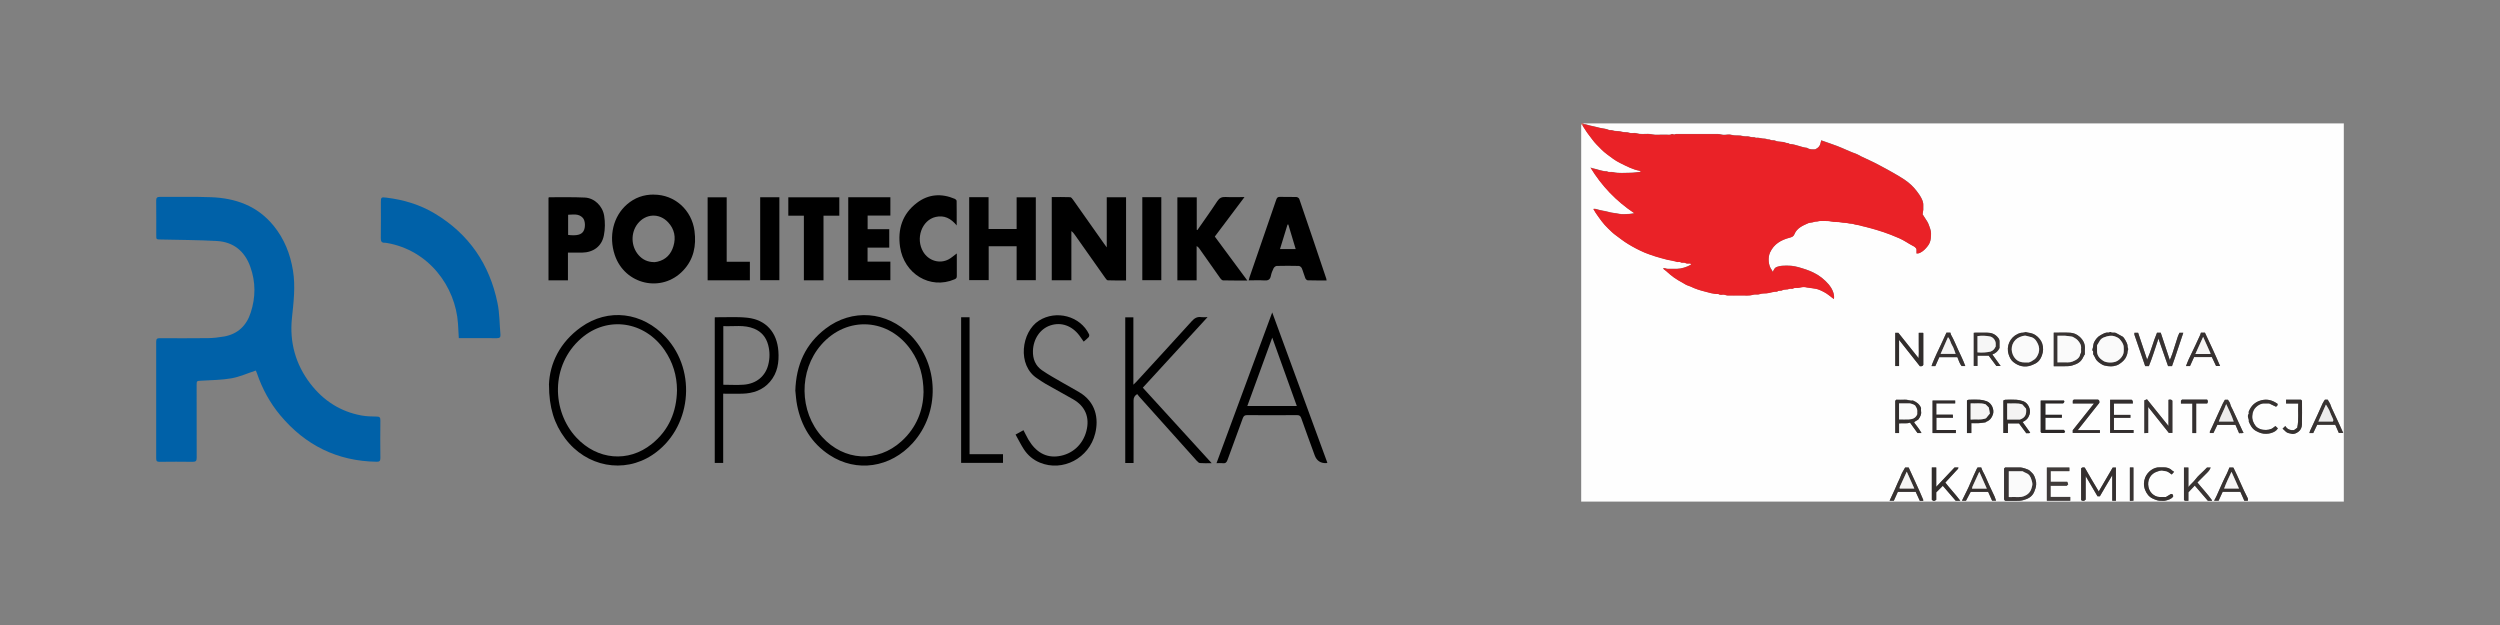 <?xml version="1.0" encoding="UTF-8"?>
<svg id="Layer_1" data-name="Layer 1" xmlns="http://www.w3.org/2000/svg" viewBox="0 0 400 100">
  <rect x="0" y="0" width="400" height="100" fill="#808080" stroke="none"/>
  <defs>
    <style>
      .cls-1 {
        fill: #2b2727;
      }

      .cls-1, .cls-2, .cls-3, .cls-4, .cls-5, .cls-6, .cls-7, .cls-8, .cls-9, .cls-10, .cls-11, .cls-12, .cls-13, .cls-14, .cls-15, .cls-16, .cls-17, .cls-18, .cls-19, .cls-20, .cls-21, .cls-22, .cls-23, .cls-24, .cls-25, .cls-26, .cls-27, .cls-28, .cls-29 {
        stroke-width: 0px;
      }

      .cls-2 {
        fill: #fefefe;
      }

      .cls-3 {
        fill: #f16254;
      }

      .cls-4 {
        fill: #f7f6f6;
      }

      .cls-5 {
        fill: #363131;
      }

      .cls-6 {
        fill: #ea2227;
      }

      .cls-7 {
        fill: #353030;
      }

      .cls-8 {
        fill: #3a3535;
      }

      .cls-9 {
        fill: #342f2f;
      }

      .cls-11 {
        fill: #312d2c;
      }

      .cls-12 {
        fill: #393433;
      }

      .cls-13 {
        fill: #312c2c;
      }

      .cls-14 {
        fill: #373232;
      }

      .cls-15 {
        fill: #302c2b;
      }

      .cls-16 {
        fill: #363130;
      }

      .cls-17 {
        fill: #edecec;
      }

      .cls-18 {
        fill: #f6f6f6;
      }

      .cls-19 {
        fill: #f5f4f4;
      }

      .cls-20 {
        fill: #332e2e;
      }

      .cls-21 {
        fill: #fafafa;
      }

      .cls-22 {
        fill: #332f2e;
      }

      .cls-23 {
        fill: #2f2b2a;
      }

      .cls-24 {
        fill: #383332;
      }

      .cls-25 {
        fill: #fbfbfb;
      }

      .cls-26 {
        fill: #f4f3f3;
      }

      .cls-27 {
        fill: #403b3a;
      }

      .cls-28 {
        fill: #373231;
      }

      .cls-29 {
        fill: #0061a8;
      }
    </style>
  </defs>
  <path class="cls-3" d="M253.36,19.74v.12c-.18.01-.1.15-.12.24-.04-.03-.09-.06-.12-.09-.05-.05-.08-.1-.12-.15.02-.04.04-.11.06-.12.1-.01.2,0,.3,0Z"/>
  <g>
    <path class="cls-2" d="M253.36,19.74h121.65v60.52h-122.02c0-20.13,0-40.26,0-60.4.04.05.08.1.12.15.04.04.08.06.12.09.33.47.6.98.96,1.43.41.52.78,1.08,1.24,1.55.53.54,1.04,1.1,1.66,1.56.69.52,1.36,1.05,2.15,1.43,1,.49,1.97,1.03,3.09,1.23.07.01.13.09.23.17-.62.06-1.17.17-1.71.16-.92-.01-1.84.12-2.75-.1-.32-.08-.67.07-.98-.13-.8,0-1.53-.35-2.3-.49-.12-.02-.22-.08-.34-.12,1.79,2.93,4.08,5.35,7.03,7.31-.37.05-.62.11-.86.12-.53.02-1.08.09-1.58-.02-.58-.13-1.17-.14-1.75-.32-.28-.09-.6-.14-.9-.19-.32-.06-.64-.14-.94-.23-.2-.07-.35-.08-.54-.05.13.22.24.43.37.62.61.89,1.22,1.77,2.01,2.52.35.33.67.67,1.06.96.7.51,1.37,1.06,2.12,1.51.84.51,1.71.97,2.61,1.36.28.12.56.21.84.32.56.21,1.14.38,1.72.55.77.23,1.55.41,2.33.54.13.02.25.1.38.11.16.02.37-.06.48.02.26.19.57,0,.8.14.27.17.55.03.82.09.03,0,.05.05.08.08,0,.04,0,.1-.02.11-.57.36-1.58.66-2.22.66-.32,0-.65,0-.97,0-.33,0-.67.04-.99-.12-.05-.02-.13.03-.28.07.2.15.33.24.45.35.25.23.51.44.76.66.75.64,1.62,1.09,2.46,1.57.24.14.53.19.78.31.71.36,1.47.59,2.23.78.7.18,1.41.43,2.16.39.23.16.49.15.74.11.27-.04.49.13.74.13.69,0,1.38.02,2.07,0,.67-.03,1.35.11,2.02-.11.35-.11.73.05,1.11-.11.32-.13.73-.08,1.1-.12.56-.06,1.09-.3,1.66-.27.22-.26.55-.06.82-.22.23-.14.57-.09.85-.14.13-.02.25-.1.38-.11.16-.02.36.06.48-.02.31-.18.63-.05.93-.12.33-.07.65-.16.99-.11.23.03.45.1.68.11.26.01.5.09.74.11.59.04,1.11.31,1.6.56.57.29,1.06.75,1.59,1.13.2-.75-.36-1.8-.79-2.3-.7-.82-1.54-1.49-2.53-1.96-.74-.35-1.5-.6-2.28-.82-.4-.11-.82-.2-1.24-.24-.48-.04-.98-.03-1.46,0-.26.01-.53.09-.78.17-.39.12-.55.45-.67.82-.07-.11-.11-.22-.18-.31-.57-.71-.64-2.03-.28-2.81.63-1.37,1.78-2.01,3.14-2.37.35-.09.61-.19.75-.53.41-1.01,1.33-1.4,2.22-1.79.2-.09.45-.08.68-.13.21-.05.39-.13.62-.13.23,0,.46-.11.68-.1.57.03,1.14-.05,1.72.09.49.12,1.02.02,1.53.14.4.09.83.04,1.22.15.27.08.56.03.8.12.33.13.68.12,1,.22.33.1.66.17.99.25.55.13,1.09.3,1.64.45.8.22,1.58.51,2.35.8.45.17.9.37,1.35.56.74.32,1.38.79,2.08,1.16.25.13.57.27.67.62v.65q.31,0,.52-.09c.52-.24.92-.64,1.3-1.14.28-.37.42-.78.46-1.21.05-.51.09-1.03-.1-1.53-.15-.41-.26-.83-.5-1.19-.26-.39-.52-.79-.71-1.1.05-.33.09-.53.11-.74.02-.2-.01-.41,0-.61.04-.46-.11-.87-.32-1.27-.2-.4-.46-.75-.73-1.1-.55-.73-1.21-1.33-1.97-1.84-.58-.4-1.2-.73-1.8-1.09-.7-.42-1.43-.78-2.14-1.17-.99-.54-2.03-.99-3.04-1.48-.22-.11-.42-.26-.65-.34-1.06-.38-2.07-.89-3.12-1.29-.4-.16-.81-.29-1.22-.44-.44-.15-.87-.31-1.34-.47-.04.19-.08.37-.13.55-.12.42-.4.69-.84.89-.41.02-.89.05-1.3-.24-.96-.08-1.82-.59-2.79-.61-.18-.21-.47-.11-.7-.23-.23-.12-.53-.1-.79-.14-.25-.04-.53-.02-.73-.14-.28-.16-.6-.01-.85-.16-.16-.09-.31-.04-.46-.08-.15-.03-.29-.12-.44-.11-.48.02-.93-.21-1.41-.13-.27-.17-.59-.05-.86-.14-.27-.09-.54-.12-.81-.1-.28.02-.54-.09-.8-.12-.47-.05-.94.03-1.42-.11-.34-.1-.73-.05-1.09-.01-.39.04-.73-.13-1.11-.13-2.15,0-4.31,0-6.46,0-.15,0-.3-.02-.46.07-.11.06-.37-.12-.47-.06-.25.16-.5.1-.75.1-.51.01-1.02-.03-1.52.01-.53.05-1.02-.14-1.53-.14-.61,0-1.23.09-1.84-.1-.37-.12-.79.07-1.18-.09-.36-.14-.77-.02-1.16-.15-.36-.12-.77-.09-1.16-.14-.15-.02-.29-.09-.44-.11-.16-.03-.34.02-.47-.04-.42-.2-.89-.22-1.33-.31-.47-.1-.92-.25-1.39-.33-.45-.07-.87-.28-1.34-.3v-.12ZM349.32,53.26h-.6c-.09.2-.2.4-.27.61-.29.89-.57,1.79-.86,2.69-.12.35-.27.7-.42,1.07-.5-1.5-.98-2.94-1.45-4.38h-.6c-.6,1.41-.94,2.89-1.58,4.31-.5-1.49-.97-2.91-1.44-4.3h-.59c0,.12-.03.23,0,.32.57,1.67,1.15,3.34,1.72,5.01h.59c.58-1.43,1.03-2.9,1.53-4.41.53,1.5,1.04,2.97,1.54,4.41h.63c.64-1.74,1.17-3.52,1.8-5.31ZM332.98,74.95v5.07c.25.17.47.21.73-.08v-3.76c.65,1.11,1.26,2.16,1.89,3.23h.38c.64-1.08,1.25-2.18,1.98-3.36v4.08h.59v-5.31h-.52c-.75,1.28-1.47,2.52-2.23,3.82-.4-.67-.77-1.29-1.14-1.91-.37-.64-.74-1.28-1.1-1.91-.22-.03-.42-.08-.58.14ZM320.87,80.14c.51,0,1.07,0,1.64,0,.39,0,.78,0,1.17-.11.79-.21,1.46-.54,1.79-1.35.16-.37.29-.73.31-1.15.03-.49-.13-.93-.29-1.34-.13-.35-.47-.63-.76-.9-.23-.21-1.2-.5-1.49-.5-.81,0-1.62,0-2.42,0-.07.07-.13.13-.18.18v1.09c0,1.19,0,2.39,0,3.58,0,.18-.05.37.22.5ZM303.85,58.57v-4.2c1.15,1.45,2.24,2.83,3.33,4.21.19,0,.41.06.55-.2,0-1.67,0-3.37,0-5.07,0-.02-.01-.04-.02-.05-.01-.02-.03-.03-.02-.02h-.69c0,.69,0,1.36,0,2.02,0,.66.04,1.31-.03,2.03-1.1-1.38-2.15-2.7-3.23-4.05h-.5v5.31h.61ZM343.1,64.05v5.25c.21-.01.4-.02.61-.03v-4.16c1.14,1.43,2.23,2.81,3.31,4.16h.56v-5.16c-.18-.23-.38-.19-.62-.14v4.19c-1.18-1.47-2.31-2.86-3.44-4.27-.16.06-.29.11-.42.16ZM328.6,53.23v5.36c.57,0,1.11,0,1.66,0,.43,0,.86.01,1.29-.12.83-.25,1.39-.51,1.79-1.39.06-.14.15-.26.24-.41,0-.22-.02-.46,0-.71.08-.85-.21-1.51-.85-2.09-.44-.4-.95-.6-1.5-.64-.87-.05-1.74-.01-2.63-.01ZM324.21,69.32c.22-.05.43.06.62-.09-.42-.59-.82-1.15-1.22-1.71.54-.23.91-.59,1.11-1.21.26-.81-.23-1.82-.99-2.11-.35-.13-.74-.22-1.12-.24-.59-.04-1.18-.02-1.77,0-.1,0-.21.08-.31.12v5.2h.73v-1.54h1.77c.39.53.78,1.06,1.17,1.58ZM324.07,53.13c-.14.03-.29.1-.44.09-.28,0-.54.08-.78.19-1.25.57-1.89,1.95-1.47,3.27.15.46.36.91.73,1.21.85.68,1.83.94,2.87.56.92-.33,1.38-.66,1.73-1.61.22-.62.25-1.25.04-1.89-.15-.43-.42-.78-.75-1.09-.43-.4-.93-.59-1.5-.65-.15-.02-.29-.07-.43-.1ZM334.91,56.67c.13.23.26.42.35.63.22.5.67.77,1.09,1.03.41.25,1.37.34,1.84.25.29-.06.6-.14.85-.3.49-.32.94-.68,1.18-1.26.1-.24.18-.46.19-.71,0-.19.16-.41.09-.55-.1-.2-.08-.38-.1-.57-.04-.28-.53-1.18-.76-1.32-.34-.21-.7-.36-1.04-.57-.28-.17-.63.04-.9-.18-.06-.05-.25.12-.36.1-.47-.07-.81.19-1.19.38-.5.25-.83.68-1.08,1.15-.17.33-.14.74-.26,1.11-.02.07-.04.2,0,.23.21.18.06.42.11.58ZM306.03,64.07c-.4.09-.82-.18-1.28-.13-.46.04-.92,0-1.34,0l-.17.17v5.16h.61v-1.54c.6-.08,1.2.09,1.75-.13.41.57.82,1.13,1.2,1.67h.64c-.35-.64-.77-1.15-1.17-1.67.02-.05.03-.1.05-.12.09-.06.2-.11.29-.18.13-.08.29-.14.37-.26.25-.37.48-.75.39-1.24-.04-.19,0-.4,0-.52-.25-.67-.74-.97-1.34-1.23ZM316.39,56.91h1.81c.42.56.85,1.13,1.23,1.65h.68c-.46-.64-.88-1.23-1.33-1.85.55-.19.92-.53,1.15-1.03,0-.34,0-.69,0-1.03,0-.25-.08-.44-.24-.63-.45-.56-1.04-.8-1.74-.79-.47,0-.93,0-1.4,0-.25,0-.51-.03-.74.02v5.3h.59v-1.64ZM350.15,77.91v-3.11h-.71v5.18s.1.1.15.15h.56v-1.36c.35-.37.67-.72,1.02-1.08.7.82,1.41,1.63,2.1,2.44h.64s.03-.07.02-.08c-.7-.99-1.55-1.87-2.34-2.85.08-.08.16-.17.24-.25.46-.46.92-.92,1.38-1.38.22-.22.38-.46.51-.77h-.59c-.19.19-.37.37-.56.56-.42.42-.89.79-1.23,1.26-.33.45-.76.79-1.18,1.29ZM331.24,79.51h-3.15v-1.79h2.59c.08-.08.14-.14.23-.23-.04-.12-.1-.26-.15-.4h-2.66v-1.71h3v-.58h-3.6v5.32h3.74v-.61ZM309.8,77.89v-3.1h-.71v5.18c.31.23.36.24.71,0v-1.19c.41-.41.72-.72,1.05-1.05.67.78,1.37,1.59,2.06,2.39h.74c-.79-1.05-1.65-1.95-2.4-2.91.7-.75,1.37-1.47,2.03-2.2.04-.05.04-.13.07-.22h-.62c-.95,1-1.91,2.02-2.93,3.1ZM315.41,67.72c.43,0,.79.02,1.16,0,.37-.02.73-.09,1.11-.13.04-.03.08-.08.13-.1.56-.22.88-.6,1.07-1.19.24-.75-.19-1.79-1.01-2.09-.35-.13-.74-.22-1.11-.24-.58-.04-1.17-.02-1.76,0-.1,0-.21.08-.28.12v5.21h.7v-1.56ZM326.66,69.28h3.6c.06-.09.12-.17.16-.23-.08-.11-.14-.19-.2-.27h-2.96v-1.94c.89,0,1.75,0,2.62,0,.01,0,.03-.03.02-.02v-.45h-2.64v-1.83h2.84c.17-.15.27-.29.13-.46h-3.72c0,1.69,0,3.37,0,5.05.04.04.09.09.15.15ZM359.66,80.12c0-.13.04-.28,0-.37-.84-1.6-1.49-3.28-2.29-4.89-.02-.03-.06-.05-.06-.05h-.6c-.13.32-.24.64-.39.94-.6,1.17-1.11,2.38-1.65,3.58-.12.25-.26.5-.41.79h.72c.23-.49.45-.97.65-1.42h2.84c.21.48.43.96.63,1.43h.57ZM355.99,63.96c-.11.2-.25.4-.35.63-.21.44-.41.89-.61,1.33-.37.8-.73,1.61-1.1,2.41-.12.26-.25.51-.36.76-.03.06.01.15.02.2h.56c.22-.46.43-.9.62-1.3h2.91c.2.45.38.88.58,1.34.21-.08.45.06.71-.09-.07-.11-.12-.18-.16-.27-.53-1.14-1.06-2.28-1.58-3.42-.14-.31-.33-.59-.4-.93-.05-.23-.23-.43-.36-.65h-.48ZM374.92,69.27c-.25-.55-.47-1.06-.71-1.57-.34-.73-.68-1.46-1.02-2.19-.1-.2-.19-.4-.26-.62-.1-.34-.33-.64-.49-.94h-.45c-.12.19-.27.39-.37.61-.29.61-.54,1.24-.83,1.85-.38.84-.78,1.67-1.16,2.5-.05.11-.07.24-.12.38h.61c.21-.44.42-.89.63-1.32h2.9c.2.45.39.89.57,1.3h.71ZM311.42,53.23c-.28.61-.55,1.23-.84,1.83-.49,1.03-.99,2.06-1.41,3.12-.05.12-.08.24-.13.39h.6c.21-.48.43-.95.64-1.43h2.89c.21.49.35,1.02.68,1.42h.59c-.33-.91-.75-1.74-1.14-2.59-.37-.8-.69-1.62-1.13-2.39-.06-.11-.08-.24-.11-.36h-.65ZM314.55,80.12c.24-.46.51-.96.75-1.42h2.8c.22.49.43.97.63,1.41h.63c-.09-.27-.16-.51-.26-.72-.25-.55-.51-1.09-.77-1.63-.37-.78-.67-1.59-1.09-2.35-.11-.19-.17-.42-.25-.62h-.58c-.05.08-.11.16-.15.25-.35.75-.7,1.49-1.01,2.26-.32.8-.73,1.56-1.11,2.34-.07.15-.14.29-.24.48h.64ZM341.08,63.97h-3.47v5.31h3.75v-.47h-3.14v-1.95h2.64v-.47h-2.64v-1.83h3.03c-.03-.21.06-.41-.18-.58ZM332.43,68.82c1.19-1.5,2.32-2.93,3.46-4.37.01-.2.04-.41-.2-.51h-3.89c-.06.06-.12.12-.16.16v.45c1.11,0,2.21,0,3.3,0,.02,0,.04.01.05.02.01.01.02.03.02.02-1.14,1.44-2.28,2.87-3.38,4.25v.43h4.35v-.45h-3.56ZM352.15,53.23c-.06.16-.09.27-.13.38-.24.53-.48,1.06-.73,1.58-.37.78-.75,1.55-1.11,2.33-.15.33-.27.68-.42,1.05h.64c.21-.47.43-.97.65-1.44h2.85c.23.48.46.97.67,1.43h.64c-.77-1.84-1.61-3.59-2.42-5.33h-.64ZM307.71,80.14c.01-.08.03-.13.02-.16-.73-1.75-1.56-3.45-2.34-5.19h-.56c-.25.46-.57.9-.72,1.4-.12.37-.32.68-.46,1.03-.15.37-.31.72-.47,1.08-.27.59-.55,1.18-.84,1.81h.68c.22-.48.43-.96.64-1.42h2.86c.23.49.45.97.66,1.44h.54ZM309.21,64.08v5.21h3.73v-.49h-3.12v-1.96h2.66c-.01-.17-.02-.32-.03-.49h-2.64v-1.81h3.02v-.46h-3.62ZM364.08,68.18c-.25.18-.44.37-.67.46-.26.1-.56.16-.84.16-.31,0-.63-.03-.91-.14-.28-.11-.58-.28-.75-.51-.34-.46-.58-.97-.53-1.61.04-.56.21-1.03.6-1.4.38-.36.83-.62,1.4-.59.26.01.52,0,.69,0,.42.2.76.37,1.11.53.19-.13.3-.25.25-.46-.79-.55-1.6-.83-2.59-.57-1.01.26-1.64.86-2.04,1.87,0,.05.06.23,0,.33-.3.41.12.79.02,1.18.25.61.54,1.18,1.15,1.52.53.3,1.09.49,1.69.46.24-.01.51-.05.74-.12.41-.13.82-.32,1.08-.74-.13-.13-.25-.23-.37-.36ZM347.49,75.93c.15-.17.26-.3.38-.44-.13-.08-.24-.12-.31-.2-.38-.39-.84-.52-1.37-.51-.2,0-.41,0-.61,0-.99-.05-1.96.71-2.33,1.62-.26.63-.28,1.33-.02,1.99.25.62.61,1.12,1.27,1.41.43.19.84.36,1.32.33.18-.01.37.03.55,0,.51-.12,1.04-.24,1.35-.68,0-.32-.12-.42-.35-.41-.29.17-.56.34-.81.49-.36,0-.68,0-1,0-.48-.01-.9-.24-1.23-.55-.4-.38-.59-.9-.61-1.44-.04-.84.39-1.77,1.46-2.09.22-.07.44-.16.66-.17.2-.01.41.11.62.1.21,0,.37.1.53.19.17.09.31.22.52.37ZM367.56,68.43c-.14.11-.33.24-.51.37-.58.05-1.07-.08-1.4-.65-.15.14-.28.28-.44.43.28.2.43.45.7.6.23.13.48.14.71.2.4.11.79-.07,1.13-.32.38-.28.55-.71.56-1.16.03-1.27.01-2.54.01-3.8-.06-.06-.11-.11-.16-.16h-2.39v.6h1.95c-.08,1.3.12,2.56-.16,3.87ZM351.39,69.29v-4.74h1.76q.22-.32-.01-.61c-1.34,0-2.68,0-4.02,0-.06.06-.11.11-.17.17v.46h1.83v4.72h.61ZM340.78,74.79v5.35c.21,0,.4-.02.57-.03v-5.32h-.57Z"/>
    <path class="cls-6" d="M253.24,20.11c.02-.09-.06-.23.12-.24.46.02.88.23,1.34.3.47.08.92.23,1.39.33.44.09.91.11,1.33.31.13.06.32.01.47.04.15.02.29.1.44.11.39.05.8.02,1.16.14.39.13.79.01,1.16.15.4.15.81-.03,1.18.09.61.19,1.23.1,1.84.1.52,0,1.01.19,1.53.14.5-.04,1.02,0,1.52-.01.25,0,.5.06.75-.1.1-.06.36.12.47.06.16-.09.31-.07.46-.07,2.15,0,4.31,0,6.46,0,.38,0,.72.18,1.11.13.36-.04.75-.09,1.09.01.48.14.95.06,1.42.11.27.03.52.15.8.12.27-.02.53,0,.81.1.27.09.59-.03.86.14.48-.08.93.15,1.41.13.14,0,.29.08.44.11.15.04.3-.02.46.08.25.14.57,0,.85.16.21.11.49.1.73.14.27.04.56.02.79.14.23.12.52.01.7.23.97.01,1.84.53,2.79.61.42.29.89.26,1.3.24.44-.19.72-.46.84-.89.05-.18.09-.37.13-.55.46.16.9.32,1.34.47.41.14.82.28,1.22.44,1.05.41,2.06.92,3.12,1.29.23.08.43.23.65.34,1.02.49,2.06.93,3.04,1.48.71.39,1.44.75,2.14,1.17.6.36,1.22.69,1.8,1.09.76.52,1.42,1.11,1.97,1.84.27.36.52.71.73,1.1.2.4.36.81.32,1.27-.02.2,0,.41,0,.61-.02.21-.06.41-.11.74.2.31.45.71.71,1.1.24.37.35.79.5,1.19.19.51.14,1.03.1,1.53-.04.42-.18.84-.46,1.21-.38.5-.78.9-1.3,1.14q-.21.1-.52.09v-.65c-.09-.35-.42-.49-.67-.62-.7-.37-1.34-.84-2.08-1.16-.45-.19-.9-.39-1.35-.56-.77-.29-1.55-.57-2.35-.8-.55-.15-1.09-.32-1.64-.45-.33-.08-.67-.15-.99-.25-.33-.1-.67-.09-1-.22-.24-.09-.53-.04-.8-.12-.39-.11-.82-.06-1.22-.15-.51-.12-1.04-.02-1.53-.14-.58-.14-1.15-.06-1.72-.09-.22-.01-.45.11-.68.1-.23,0-.42.08-.62.13-.22.05-.47.04-.68.13-.9.4-1.82.78-2.22,1.79-.13.33-.4.44-.75.53-1.36.36-2.51.99-3.14,2.37-.36.78-.29,2.1.28,2.81.07.09.12.19.18.31.12-.37.29-.7.67-.82.25-.08.52-.15.78-.17.49-.03.98-.04,1.46,0,.42.04.83.13,1.24.24.78.21,1.54.47,2.28.82,1,.47,1.83,1.14,2.53,1.96.43.5.99,1.55.79,2.3-.52-.38-1.01-.84-1.59-1.13-.49-.25-1.01-.52-1.6-.56-.24-.02-.49-.1-.74-.11-.23,0-.45-.08-.68-.11-.34-.04-.66.05-.99.11-.3.06-.62-.07-.93.12-.12.07-.32,0-.48.02-.13.02-.25.09-.38.11-.29.05-.62,0-.85.14-.27.16-.61-.03-.82.22-.57-.03-1.1.21-1.66.27-.37.04-.78,0-1.1.12-.39.15-.76,0-1.11.11-.67.22-1.35.08-2.02.11-.69.03-1.38,0-2.07,0-.25,0-.47-.17-.74-.13-.25.04-.51.05-.74-.11-.75.04-1.46-.21-2.16-.39-.76-.19-1.52-.43-2.23-.78-.25-.13-.54-.17-.78-.31-.84-.49-1.71-.93-2.46-1.57-.25-.22-.51-.43-.76-.66-.12-.11-.26-.2-.45-.35.15-.04.23-.09.28-.07.32.16.66.11.99.12.32,0,.65,0,.97,0,.64,0,1.65-.3,2.22-.66.02-.01.01-.07.02-.11-.03-.03-.05-.07-.08-.08-.27-.06-.54.08-.82-.09-.23-.14-.54.05-.8-.14-.1-.08-.32,0-.48-.02-.13-.02-.25-.09-.38-.11-.79-.14-1.57-.31-2.33-.54-.58-.17-1.16-.34-1.72-.55-.28-.11-.57-.2-.84-.32-.9-.39-1.77-.84-2.61-1.36-.75-.45-1.42-1-2.12-1.51-.39-.29-.71-.64-1.06-.96-.79-.74-1.4-1.63-2.01-2.52-.13-.19-.23-.39-.37-.62.19-.03.34-.01.54.05.3.1.62.17.94.23.3.06.62.11.9.19.57.18,1.17.19,1.75.32.5.11,1.05.03,1.58.02.25,0,.49-.06.86-.12-2.95-1.96-5.24-4.38-7.03-7.31.11.04.22.1.34.12.77.14,1.49.5,2.3.49.31.2.67.05.98.13.91.22,1.84.09,2.75.1.54,0,1.09-.1,1.71-.16-.11-.08-.17-.16-.23-.17-1.11-.2-2.09-.74-3.09-1.23-.79-.38-1.46-.91-2.15-1.43-.62-.46-1.13-1.02-1.66-1.56-.46-.47-.83-1.03-1.24-1.55-.36-.45-.63-.96-.96-1.43Z"/>
    <path class="cls-14" d="M349.32,53.26c-.63,1.79-1.17,3.57-1.8,5.31h-.63c-.5-1.44-1.02-2.9-1.54-4.41-.51,1.52-.96,2.99-1.53,4.41h-.59c-.58-1.67-1.15-3.34-1.72-5.01-.03-.09,0-.2,0-.32h.59c.47,1.39.94,2.82,1.44,4.3.64-1.42.98-2.89,1.58-4.31h.6c.48,1.44.96,2.88,1.45,4.38.15-.37.31-.72.42-1.07.29-.89.57-1.79.86-2.69.07-.21.18-.41.27-.61h.6Z"/>
    <path class="cls-9" d="M332.98,74.95c.16-.22.36-.18.58-.14.36.63.73,1.27,1.1,1.91.37.62.74,1.24,1.14,1.91.76-1.3,1.48-2.53,2.23-3.82h.52v5.31h-.59v-4.08c-.73,1.18-1.34,2.28-1.98,3.36h-.38c-.63-1.07-1.24-2.11-1.89-3.23v3.76c-.26.29-.48.25-.73.08v-5.07Z"/>
    <path class="cls-8" d="M320.87,80.14c-.26-.13-.22-.32-.22-.5,0-1.19,0-2.39,0-3.58,0-.36,0-.73,0-1.09.06-.06.11-.11.18-.18.8,0,1.61,0,2.42,0,.29,0,1.26.29,1.49.5.29.27.62.55.76.9.16.41.33.85.29,1.34-.03.42-.16.78-.31,1.15-.34.81-1,1.14-1.79,1.35-.39.1-.78.11-1.17.11-.56,0-1.13,0-1.64,0ZM321.4,75.4v4.13c.55,0,1.07-.02,1.59,0,.28.01.55-.04.8-.13.6-.22,1.05-.63,1.23-1.24.2-.7.2-.72,0-1.41-.13-.44-.34-.86-.83-1.05-.21-.08-.4-.21-.59-.3h-2.21Z"/>
    <path class="cls-11" d="M303.85,58.57h-.61v-5.31h.5c1.07,1.34,2.13,2.67,3.23,4.05.07-.72.02-1.37.03-2.03,0-.67,0-1.33,0-2.02h.69s0,0,.02.02c.01.01.02.03.02.05,0,1.7,0,3.4,0,5.07-.14.25-.35.2-.55.2-1.09-1.38-2.19-2.76-3.33-4.21v4.2Z"/>
    <path class="cls-14" d="M343.1,64.05c.13-.05.26-.1.42-.16,1.13,1.41,2.26,2.8,3.44,4.27v-4.19c.23-.05.44-.09.62.14v5.16h-.56c-1.07-1.35-2.17-2.73-3.31-4.16v4.16c-.21.01-.4.02-.61.03v-5.25Z"/>
    <path class="cls-12" d="M328.6,53.23c.89,0,1.76-.04,2.63.01.55.03,1.06.24,1.5.64.64.57.94,1.24.85,2.09-.02.24,0,.49,0,.71-.09.15-.18.27-.24.41-.4.88-.96,1.13-1.79,1.39-.43.13-.86.11-1.29.12-.55,0-1.09,0-1.66,0v-5.36ZM329.2,57.98c.56,0,1.09-.02,1.61,0,.28.01.55-.03.8-.14.57-.24,1.13-.52,1.23-1.24.22-.24.09-.53.12-.8.07-.57-.2-1-.58-1.4-.25-.26-.57-.39-.81-.53-.42-.06-.79-.12-1.16-.15-.4-.02-.8,0-1.22,0v4.26Z"/>
    <path class="cls-15" d="M324.21,69.32c-.38-.52-.78-1.05-1.17-1.58h-1.77v1.54h-.73v-5.2c.1-.04.2-.12.31-.12.59-.01,1.18-.04,1.77,0,.38.03.76.11,1.12.24.76.28,1.25,1.3.99,2.11-.2.62-.57.98-1.11,1.21.4.56.8,1.12,1.22,1.71-.19.15-.39.04-.62.09ZM321.15,67.11h2.04c.88-.29,1.08-.89.97-1.73-.18-.21-.4-.46-.6-.68-.82-.27-1.62-.1-2.42-.16v2.56Z"/>
    <path class="cls-16" d="M324.07,53.13c.14.03.29.08.43.1.57.06,1.07.25,1.5.65.33.31.6.65.75,1.09.21.63.19,1.27-.04,1.89-.35.95-.81,1.27-1.73,1.61-1.05.38-2.03.12-2.87-.56-.37-.3-.58-.75-.73-1.21-.42-1.32.23-2.7,1.47-3.27.24-.11.49-.2.78-.19.15,0,.29-.06.44-.09ZM324.67,57.98c.15-.06.24-.09.32-.13.34-.2.67-.38.9-.75.58-.94.44-1.74-.11-2.56-.17-.25-.41-.47-.73-.57-.05-.01-.89-.24-.93-.24-.32-.03-.62.08-.9.19-1.14.43-1.66,1.72-1.16,2.85.34.77.95,1.22,1.83,1.23.28,0,.57,0,.78,0Z"/>
    <path class="cls-7" d="M334.91,56.67c-.05-.16.1-.4-.11-.58-.04-.04-.03-.16,0-.23.13-.36.09-.77.26-1.11.24-.47.58-.9,1.08-1.15.37-.19.72-.45,1.19-.38.12.02.31-.15.36-.1.28.23.62,0,.9.18.34.21.7.36,1.04.57.23.14.73,1.04.76,1.32.02.19,0,.37.1.57.07.13-.09.36-.09.55,0,.26-.09.48-.19.71-.24.58-.69.94-1.18,1.26-.25.16-.56.24-.85.3-.47.09-1.43,0-1.84-.25-.42-.26-.87-.53-1.09-1.03-.09-.21-.22-.4-.35-.63ZM335.52,55.27c0,.3,0,.58,0,.87-.02.75.42,1.23,1,1.6.53.34,1.65.35,2.23.01.53-.31,1-.9,1.03-1.45.01-.26.02-.53,0-.79-.03-.53-.36-.92-.68-1.29-.18-.21-.86-.48-1.13-.49-.29-.01-.57,0-.87.09-.77.23-1.01.37-1.36,1.07-.06.12-.14.23-.23.38Z"/>
    <path class="cls-22" d="M306.03,64.07c.59.26,1.09.57,1.34,1.23,0,.12-.03.32,0,.52.09.49-.15.87-.39,1.24-.08.12-.24.18-.37.26-.1.06-.2.11-.29.18-.03.02-.03.07-.05.12.39.52.82,1.04,1.17,1.67h-.64c-.39-.53-.79-1.1-1.2-1.67-.54.22-1.15.05-1.75.13v1.54h-.61v-5.16l.17-.17c.42,0,.88.03,1.34,0,.46-.04.89.22,1.28.13ZM306.76,66.27c0-.13-.02-.27,0-.41.05-.38-.16-.66-.33-.96-.07-.11-.71-.34-.89-.35-.56,0-1.13,0-1.69,0v2.56c.53,0,1.06.02,1.58,0,.55-.03,1.07-.18,1.33-.83Z"/>
    <path class="cls-16" d="M316.39,56.91v1.64h-.59v-5.3c.23-.05.49-.02.74-.02.47,0,.93,0,1.4,0,.71,0,1.29.23,1.74.79.16.19.25.39.24.63,0,.34,0,.69,0,1.03-.23.49-.6.84-1.15,1.03.45.62.87,1.21,1.33,1.85h-.68c-.38-.51-.81-1.09-1.23-1.65h-1.81ZM319.31,55.43c0-.12,0-.3,0-.48,0-.49-.41-1-.87-1.11-.61-.14-1.39-.16-2.04-.07v2.6c.73.06,1.44.02,2.09-.13.41-.15.64-.42.82-.82Z"/>
    <path class="cls-12" d="M350.15,77.91c.42-.5.85-.84,1.18-1.29.34-.47.82-.84,1.23-1.26.19-.19.37-.37.56-.56h.59c-.13.32-.29.56-.51.77-.46.46-.92.92-1.38,1.38-.08.08-.16.17-.24.25.79.98,1.64,1.85,2.34,2.85,0,0,0,.04-.02.08h-.64c-.69-.8-1.4-1.62-2.1-2.44-.34.37-.66.71-1.02,1.08v1.36h-.56s-.1-.1-.15-.15v-5.18h.71v3.11Z"/>
    <path class="cls-27" d="M331.24,79.51v.61h-3.74v-5.32h3.6v.58h-3v1.71h2.66c.05.14.11.28.15.4-.09.09-.15.15-.23.23h-2.59v1.79h3.15Z"/>
    <path class="cls-11" d="M309.8,77.89c1.02-1.08,1.99-2.1,2.93-3.1h.62c-.03.09-.03.17-.07.22-.66.72-1.33,1.44-2.03,2.2.74.96,1.61,1.86,2.4,2.91h-.74c-.69-.8-1.39-1.62-2.06-2.39-.33.33-.64.64-1.05,1.05v1.19c-.35.25-.41.24-.71,0v-5.18h.71v3.1Z"/>
    <path class="cls-23" d="M315.41,67.72v1.56h-.7v-5.21c.08-.03.18-.12.28-.12.59-.01,1.18-.04,1.76,0,.38.03.76.11,1.11.24.82.3,1.25,1.35,1.01,2.09-.19.59-.51.97-1.07,1.19-.05.02-.09.07-.13.1-.37.05-.74.11-1.11.13-.36.02-.73,0-1.16,0ZM315.3,67.13c.84-.1,1.64.12,2.46-.21.18-.22.39-.48.62-.76-.06-.33-.12-.65-.17-.95-.19-.19-.37-.37-.52-.52-.8-.27-1.59-.09-2.39-.15v2.59Z"/>
    <path class="cls-1" d="M326.66,69.28c-.06-.06-.11-.11-.15-.15,0-1.68,0-3.35,0-5.05h3.72c.14.18.03.32-.13.46h-2.84v1.83h2.64v.45s0,.02-.02.02c-.87,0-1.73,0-2.62,0v1.94h2.96c.06.08.12.16.2.27-.04.06-.09.13-.16.23h-3.6Z"/>
    <path class="cls-28" d="M359.66,80.12h-.57c-.21-.47-.42-.95-.63-1.43h-2.84c-.2.45-.42.92-.65,1.42h-.72c.15-.29.3-.53.41-.79.54-1.2,1.05-2.41,1.65-3.58.15-.3.26-.62.39-.94h.6s.04.02.06.05c.81,1.61,1.46,3.3,2.29,4.89.05.09,0,.23,0,.37ZM357.04,75.49c-.43.91-.84,1.76-1.18,2.68h2.38c-.41-.91-.79-1.77-1.2-2.68Z"/>
    <path class="cls-24" d="M355.99,63.96h.48c.13.22.31.42.36.65.07.35.26.63.4.93.52,1.14,1.05,2.28,1.58,3.42.04.08.1.16.16.27-.25.15-.5.01-.71.09-.2-.46-.39-.89-.58-1.34h-2.91c-.19.4-.4.84-.62,1.3h-.56c0-.05-.04-.14-.02-.2.11-.26.24-.51.36-.76.37-.8.73-1.6,1.1-2.41.2-.44.4-.89.61-1.33.11-.22.24-.43.35-.63ZM356.19,64.66c-.35.98-.86,1.84-1.18,2.79h2.38c-.33-.98-.77-1.87-1.2-2.79Z"/>
    <path class="cls-24" d="M374.92,69.27h-.71c-.18-.41-.37-.85-.57-1.3h-2.9c-.21.43-.42.87-.63,1.32h-.61c.04-.15.06-.27.12-.38.38-.84.78-1.67,1.16-2.5.28-.61.54-1.24.83-1.85.1-.22.26-.42.37-.61h.45c.16.3.39.6.49.94.07.22.16.42.26.62.34.73.68,1.46,1.02,2.19.23.51.46,1.02.71,1.57ZM370.94,67.45h2.31c.18-.27,0-.47-.09-.67-.11-.28-.26-.53-.36-.83-.13-.41-.41-.78-.65-1.22-.42.94-.8,1.8-1.21,2.72Z"/>
    <path class="cls-5" d="M311.42,53.23h.65c.03.11.05.25.11.36.44.77.76,1.59,1.13,2.39.39.84.81,1.68,1.14,2.59h-.59c-.33-.4-.47-.94-.68-1.42h-2.89c-.21.48-.43.96-.64,1.43h-.6c.05-.15.08-.27.13-.39.42-1.06.92-2.09,1.41-3.12.29-.61.56-1.23.84-1.83ZM312.9,56.62c-.2-.5-.31-.98-.57-1.38-.26-.4-.29-.92-.65-1.29-.4.9-.78,1.77-1.18,2.67h2.4Z"/>
    <path class="cls-16" d="M314.55,80.12h-.64c.09-.19.16-.33.24-.48.37-.78.78-1.54,1.11-2.34.31-.77.67-1.51,1.01-2.26.04-.09.1-.16.15-.25h.58c.08.21.14.43.25.62.43.75.72,1.57,1.09,2.35.26.54.52,1.08.77,1.63.1.22.16.46.26.72h-.63c-.2-.44-.41-.92-.63-1.41h-2.8c-.24.45-.51.95-.75,1.42ZM317.88,78.18c-.41-.93-.8-1.8-1.2-2.7-.37.8-.72,1.56-1.07,2.33-.05.11-.06.24-.1.37h2.36Z"/>
    <path class="cls-20" d="M341.08,63.97c.24.16.15.37.18.58h-3.03v1.83h2.64v.47h-2.64v1.95h3.14v.47h-3.75v-5.31h3.47Z"/>
    <path class="cls-20" d="M332.43,68.82h3.56v.45h-4.35v-.43c1.1-1.38,2.23-2.81,3.38-4.25,0,0,0-.01-.02-.02-.01-.01-.03-.02-.05-.02-1.09,0-2.19,0-3.3,0v-.45s.09-.09.16-.16h3.89c.24.1.21.31.2.51-1.13,1.43-2.27,2.87-3.46,4.37Z"/>
    <path class="cls-5" d="M352.15,53.23h.64c.81,1.74,1.65,3.49,2.42,5.33h-.64c-.21-.46-.45-.95-.67-1.43h-2.85c-.21.48-.43.97-.65,1.44h-.64c.15-.37.26-.72.42-1.05.36-.78.74-1.55,1.11-2.33.25-.52.49-1.05.73-1.58.05-.1.08-.21.13-.38ZM352.5,53.9c-.42.94-.82,1.83-1.24,2.74.81,0,1.58,0,2.35,0,.02,0,.03-.02.05-.03.01-.01.02-.03.03-.05-.39-.87-.77-1.73-1.19-2.66Z"/>
    <path class="cls-28" d="M307.71,80.14h-.54c-.22-.47-.44-.95-.66-1.44h-2.86c-.21.46-.42.94-.64,1.42h-.68c.29-.63.57-1.22.84-1.81.16-.36.33-.72.47-1.08.14-.35.34-.66.46-1.03.16-.49.48-.94.72-1.4h.56c.78,1.73,1.62,3.44,2.34,5.19.01.03,0,.08-.02.16ZM306.29,78.17c-.4-.9-.79-1.77-1.21-2.7-.4.86-.77,1.66-1.13,2.47-.03.06,0,.15,0,.23h2.34Z"/>
    <path class="cls-13" d="M309.21,64.08h3.62v.46h-3.02v1.81h2.64c0,.17.02.32.03.49h-2.66v1.96h3.12v.49h-3.73v-5.21Z"/>
    <path class="cls-16" d="M364.08,68.18c.13.12.24.23.37.36-.26.42-.67.61-1.08.74-.23.07-.5.11-.74.12-.6.04-1.16-.16-1.69-.46-.62-.34-.9-.92-1.15-1.52.1-.39-.32-.77-.02-1.18.07-.09,0-.28,0-.33.39-1.01,1.03-1.61,2.04-1.87.99-.25,1.81.02,2.59.57.05.21-.06.33-.25.46-.34-.17-.68-.33-1.11-.53-.17,0-.43.01-.69,0-.56-.03-1.02.24-1.4.59-.39.36-.56.84-.6,1.4-.05.64.19,1.14.53,1.61.17.23.47.4.75.51.28.11.61.14.91.14.28,0,.58-.06.84-.16.23-.09.41-.28.67-.46Z"/>
    <path class="cls-16" d="M347.49,75.93c-.21-.15-.36-.27-.52-.37-.16-.09-.32-.19-.53-.19-.21,0-.41-.11-.62-.1-.22.01-.44.1-.66.17-1.07.33-1.5,1.26-1.46,2.09.03.54.22,1.06.61,1.44.33.31.74.54,1.23.55.32,0,.65,0,1,0,.25-.15.53-.32.81-.49.23-.02.36.09.35.41-.31.44-.83.56-1.35.68-.17.04-.36,0-.55,0-.48.03-.89-.14-1.32-.33-.65-.29-1.02-.79-1.27-1.41-.26-.66-.23-1.37.02-1.99.37-.91,1.34-1.67,2.33-1.62.2,0,.41,0,.61,0,.53,0,.99.13,1.37.51.07.08.18.12.31.2-.12.14-.24.27-.38.44Z"/>
    <path class="cls-16" d="M367.56,68.43c.28-1.31.08-2.57.16-3.87h-1.95v-.6h2.39c.05.05.09.09.16.16,0,1.25.02,2.52-.01,3.8-.01.44-.18.87-.56,1.16-.33.25-.73.43-1.13.32-.23-.06-.48-.07-.71-.2-.27-.16-.42-.41-.7-.6.16-.16.29-.29.44-.43.34.58.83.7,1.4.65.18-.13.37-.27.51-.37Z"/>
    <path class="cls-9" d="M351.39,69.29h-.61v-4.72h-1.83v-.46c.05-.05.11-.11.17-.17,1.34,0,2.68,0,4.02,0q.23.29.01.61h-1.76v4.74Z"/>
    <path class="cls-24" d="M340.78,74.79h.57v5.32c-.17,0-.36.02-.57.03v-5.35Z"/>
    <path class="cls-21" d="M321.4,75.4h2.21c.19.1.38.22.59.3.49.19.7.61.83,1.05.21.69.21.71,0,1.41-.18.61-.63,1.02-1.23,1.24-.25.09-.52.14-.8.13-.52-.02-1.05,0-1.59,0v-4.13Z"/>
    <path class="cls-21" d="M329.2,57.98v-4.26c.41,0,.82-.02,1.22,0,.37.02.73.09,1.16.15.24.15.56.27.81.53.38.4.65.83.58,1.4-.03.27.1.56-.12.8-.1.72-.66,1-1.23,1.24-.25.1-.52.15-.8.14-.52-.02-1.05,0-1.61,0Z"/>
    <path class="cls-26" d="M321.15,67.11v-2.56c.8.06,1.6-.11,2.42.16.19.22.41.47.6.68.1.84-.1,1.44-.97,1.73h-2.04Z"/>
    <path class="cls-21" d="M324.67,57.98c-.21,0-.5,0-.78,0-.88,0-1.49-.46-1.83-1.23-.5-1.13.02-2.42,1.16-2.85.28-.1.58-.22.9-.19.04,0,.89.23.93.24.31.1.56.32.73.57.55.83.69,1.62.11,2.56-.23.37-.56.55-.9.75-.08.05-.17.07-.32.13Z"/>
    <path class="cls-21" d="M335.52,55.27c.09-.15.17-.26.23-.38.36-.7.59-.84,1.36-1.07.3-.09.58-.11.87-.09.27.01.95.28,1.13.49.32.37.65.76.68,1.29.02.26.02.53,0,.79-.03.55-.5,1.14-1.03,1.45-.58.34-1.7.33-2.23-.01-.58-.37-1.02-.84-1-1.6,0-.28,0-.57,0-.87Z"/>
    <path class="cls-25" d="M306.76,66.27c-.26.65-.78.8-1.33.83-.52.03-1.05,0-1.58,0v-2.56c.57,0,1.13,0,1.69,0,.18,0,.82.23.89.35.17.29.38.58.33.96-.02.14,0,.28,0,.41Z"/>
    <path class="cls-18" d="M319.31,55.43c-.18.4-.41.67-.82.82-.65.15-1.36.19-2.09.13v-2.6c.65-.1,1.43-.07,2.04.07.46.11.86.61.87,1.11,0,.18,0,.36,0,.48Z"/>
    <path class="cls-19" d="M315.3,67.13v-2.59c.8.06,1.59-.12,2.39.15.15.15.33.33.52.52.05.3.11.62.17.95-.23.28-.44.54-.62.76-.82.33-1.63.11-2.46.21Z"/>
    <path class="cls-4" d="M357.04,75.49c.41.91.79,1.78,1.2,2.68h-2.38c.34-.92.75-1.77,1.18-2.68Z"/>
    <path class="cls-17" d="M356.19,64.66c.44.92.88,1.81,1.2,2.79h-2.38c.31-.96.83-1.81,1.18-2.79Z"/>
    <path class="cls-17" d="M370.94,67.45c.41-.91.79-1.78,1.21-2.72.24.44.52.8.65,1.22.09.3.25.55.36.83.08.21.27.4.09.67h-2.31Z"/>
    <path class="cls-19" d="M312.9,56.62h-2.4c.4-.9.78-1.77,1.18-2.67.36.36.39.88.65,1.29.26.4.37.89.57,1.38Z"/>
    <path class="cls-19" d="M317.88,78.18h-2.36c.04-.14.05-.26.1-.37.35-.77.7-1.53,1.07-2.33.4.9.79,1.77,1.2,2.7Z"/>
    <path class="cls-18" d="M352.5,53.9c.42.93.8,1.79,1.19,2.66,0,.02-.02.03-.03.05-.01.01-.03.03-.05.03-.77,0-1.54,0-2.35,0,.41-.91.81-1.8,1.24-2.74Z"/>
    <path class="cls-19" d="M306.29,78.17h-2.34c0-.08-.02-.17,0-.23.36-.8.73-1.6,1.13-2.47.42.93.8,1.8,1.21,2.7Z"/>
  </g>
  <g>
    <g>
      <path class="cls-29" d="M40.93,59.29c-1.36.44-2.6,1.01-3.9,1.24-1.58.28-3.21.28-4.82.38-.74.04-.75.01-.75.77,0,3.85,0,7.71.01,11.56,0,.5-.14.65-.64.65-1.77-.03-3.53-.02-5.3,0-.4,0-.54-.11-.54-.52.01-6.24.01-12.47,0-18.71,0-.44.15-.55.57-.55,2.57.01,5.13.02,7.7-.01.87-.01,1.74-.11,2.6-.26,2.2-.4,3.59-1.75,4.26-3.84.79-2.44.8-4.89-.07-7.31-.89-2.5-2.69-3.98-5.35-4.13-2.99-.17-5.99-.17-8.99-.24-.71-.02-.71,0-.71-.72,0-1.84.01-3.67-.01-5.51,0-.46.15-.59.6-.59,2.71.02,5.43-.05,8.14.05,3.95.14,7.45,1.38,10.04,4.56,1.72,2.11,2.68,4.54,3.11,7.21.41,2.54.09,5.05-.17,7.58-.4,3.84.57,7.39,2.95,10.49,2.08,2.71,4.8,4.47,8.19,5.09.78.14,1.59.16,2.38.17.46,0,.64.1.63.6-.03,2.02-.02,4.04,0,6.05,0,.46-.15.59-.6.58-6.3-.1-11.42-2.64-15.43-7.45-1.66-1.99-2.87-4.24-3.71-6.68-.06-.19-.15-.36-.18-.45Z"/>
      <path class="cls-29" d="M73.41,54.11c-.05-.82-.08-1.57-.13-2.33-.4-5.94-4.67-11.76-11.41-12.91-.09-.02-.18-.03-.27-.03-.52.03-.68-.2-.67-.72.03-1.91.01-3.82.01-5.73,0-.83.04-.87.86-.77,2.76.33,5.37,1.11,7.76,2.54,5.47,3.28,8.77,8.12,10.04,14.32.34,1.64.32,3.35.47,5.02.04.43-.09.61-.57.61-2.02-.02-4.04-.01-6.09-.01Z"/>
    </g>
    <path class="cls-10" d="M177.09,31.56h3.08v13.31c-.98,0-1.95.02-2.92-.02-.14,0-.3-.23-.41-.38-1.62-2.28-3.23-4.57-4.84-6.86-.16-.22-.31-.44-.58-.64v7.87h-3.14v-13.31c.99,0,1.97-.02,2.95.02.16,0,.34.24.46.41,1.65,2.33,3.29,4.66,4.93,6.99.12.17.25.34.46.63v-8.02Z"/>
    <path class="cls-10" d="M104.62,31.14c3.33,0,6.06,2.45,6.5,5.81.31,2.37-.13,4.55-1.8,6.32-3.43,3.65-9.37,2.29-10.96-2.48-1-3-.24-6.19,1.96-8.09,1.23-1.07,2.67-1.58,4.3-1.57ZM104.64,41.95c.13-.02.35-.03.56-.08,1.35-.32,2.17-1.21,2.55-2.49.42-1.41.17-2.71-.84-3.8-1.41-1.53-3.59-1.42-4.88.21-1.14,1.45-1.09,3.62.14,5.02.63.72,1.42,1.11,2.47,1.13Z"/>
    <path class="cls-10" d="M127.25,62.57c.12-4.24,1.65-7.53,4.82-9.97,4.25-3.27,9.86-2.82,13.62,1.03,4.58,4.69,4.74,12.38.36,17.24-3.58,3.97-9,4.78-13.33,1.93-2.87-1.88-4.52-4.62-5.18-7.95-.17-.83-.21-1.69-.28-2.28ZM147.77,62.81c-.02-2.66-.64-4.77-1.93-6.68-3.55-5.25-10.32-5.69-14.45-.96-3.61,4.14-3.54,10.67.15,14.74,3.5,3.86,8.84,4.18,12.7.69,2.4-2.17,3.47-4.96,3.52-7.8Z"/>
    <path class="cls-10" d="M87.83,61.58c.12-3.44,1.75-6.82,5.13-9.23,4.35-3.11,9.83-2.42,13.56,1.6,5.11,5.51,4.06,14.73-2.14,18.84-4.58,3.03-10.55,1.91-13.96-2.64-1.75-2.33-2.58-4.97-2.58-8.57ZM108.32,62.43c-.01-2.35-.67-4.48-1.99-6.41-3.2-4.65-9.14-5.52-13.31-1.91-5.01,4.34-4.71,11.7-.82,15.88,3.36,3.62,8.33,4.06,12.08,1.05,2.74-2.2,3.98-5.15,4.04-8.62Z"/>
    <path class="cls-10" d="M162.66,36.65v-5.08h3.07v13.26h-3.07v-5.43h-4.47v5.42h-3.12v-13.27h3.1v5.09h4.49Z"/>
    <path class="cls-10" d="M191.48,44.85h-3.1v-13.28h3.1v5.21s.07.02.11.02c1.06-1.53,2.15-3.04,3.17-4.6.34-.52.71-.71,1.32-.68.97.05,1.95.01,3.04.01-1.62,2.16-3.17,4.22-4.75,6.32,1.71,2.31,3.42,4.62,5.2,7.03-1.38,0-2.63.01-3.88-.02-.15,0-.34-.19-.44-.33-1.13-1.58-2.24-3.18-3.36-4.77-.1-.14-.21-.27-.43-.38v5.48Z"/>
    <path class="cls-10" d="M212.26,44.87c-1.03,0-2.02.01-3.02-.02-.14,0-.33-.19-.39-.34-.21-.52-.34-1.07-.56-1.59-.07-.17-.31-.36-.47-.37-1.18-.03-2.36-.03-3.55,0-.17,0-.4.2-.49.36-.19.39-.36.8-.44,1.22-.12.63-.46.78-1.07.74-.8-.06-1.6-.01-2.48-.01.05-.19.08-.34.13-.49,1.43-4.15,2.86-8.3,4.29-12.45.11-.31.25-.43.58-.42.87.02,1.75,0,2.62.02.16,0,.42.16.47.3,1.46,4.25,2.9,8.52,4.33,12.78.02.06.02.14.04.25ZM207.31,39.85c-.4-1.33-.79-2.63-1.18-3.93-.04,0-.08.01-.13.02-.4,1.29-.79,2.58-1.2,3.91h2.51Z"/>
    <path class="cls-10" d="M87.76,44.85v-13.22s.08-.07.1-.07c1.91,0,3.82-.04,5.72.05,1.5.07,2.83,1.31,3.09,2.93.16,1.02.15,2.11-.05,3.12-.34,1.76-1.69,2.73-3.5,2.76-.72.01-1.45,0-2.25,0v4.43h-3.12ZM90.9,37.59c1.39.16,2.12-.03,2.46-.61.34-.58.3-1.67-.11-2.12-.66-.72-1.51-.52-2.35-.5v3.23Z"/>
    <path class="cls-10" d="M203.56,50c2.98,8.11,5.9,16.07,8.82,24.05-.09.03-.14.05-.19.05q-1.37.04-1.84-1.25c-.72-1.98-1.45-3.95-2.15-5.94-.13-.37-.31-.5-.7-.49-2.66.02-5.31.02-7.97,0-.4,0-.56.15-.69.51-.8,2.22-1.63,4.43-2.43,6.64-.14.4-.32.6-.77.54-.3-.04-.61,0-1,0,2.97-8.04,5.91-16,8.91-24.11ZM203.56,54.02c-1.36,3.74-2.67,7.32-3.99,10.94h7.92c-1.3-3.64-2.59-7.21-3.93-10.94Z"/>
    <path class="cls-10" d="M193.89,74.11c-.73,0-1.31.03-1.88-.02-.18-.01-.38-.19-.51-.34-3.09-3.43-6.16-6.87-9.24-10.31-.11-.12-.2-.25-.31-.39-.42.27-.58.56-.58,1.02.02,3.13,0,6.25,0,9.38,0,.2,0,.39,0,.63h-1.33v-23.31h1.3v10.78c.24-.24.38-.36.5-.49,2.95-3.22,5.9-6.42,8.83-9.66.44-.49.88-.76,1.54-.66.28.04.57,0,1,0-3.51,3.83-6.92,7.54-10.36,11.29,3.65,4,7.28,7.99,11.03,12.09Z"/>
    <path class="cls-10" d="M135.72,31.56h6.74v2.93h-3.64v2.18h3.46v2.95h-3.47v2.24h3.65v2.97h-6.74v-13.28Z"/>
    <path class="cls-10" d="M153.09,36.09c-.96-1.17-2.03-1.69-3.38-1.38-2.23.51-3.27,3.47-1.99,5.59.86,1.43,2.63,1.96,4.07,1.19.44-.24.82-.59,1.3-.94,0,.46,0,.9,0,1.34,0,.76-.01,1.53,0,2.29,0,.28-.1.4-.36.51-3.94,1.69-8.1-.91-8.72-5.18-.41-2.83.36-5.28,2.69-7.05,1.86-1.42,3.94-1.55,6.08-.64.12.05.28.21.28.33.02,1.26.01,2.53.01,3.95Z"/>
    <path class="cls-10" d="M163.75,68.82c.29.55.52,1.04.79,1.51,1.2,2.04,2.85,2.95,4.83,2.66,2.19-.31,3.88-1.84,4.45-4.02.57-2.19-.17-3.97-2.13-5.09-1.47-.84-2.95-1.65-4.42-2.48-.44-.25-.85-.55-1.28-.83-3.31-2.11-2.56-7.47.23-9.26,2.75-1.76,6.62-.76,8.03,2.18.06.12.02.35-.06.45-.23.25-.5.46-.8.72-.25-.35-.46-.67-.7-.99-1.19-1.57-2.91-2.17-4.61-1.61-1.66.54-2.75,2.17-2.81,4.08-.04,1.3.4,2.38,1.46,3.11,1.04.72,2.16,1.33,3.26,1.97.88.51,1.77.99,2.65,1.51,2.71,1.58,3.18,4.26,2.59,6.63-.98,3.96-5.2,6.17-8.85,4.66-1.07-.44-1.93-1.17-2.56-2.13-.48-.74-.87-1.54-1.33-2.36.45-.25.83-.46,1.25-.69Z"/>
    <path class="cls-10" d="M115.71,63v11.07h-1.35v-23.26s.04-.05.07-.05c1.73.02,3.47-.11,5.18.08,2.94.33,4.71,2.33,4.93,5.34.13,1.79-.13,3.49-1.35,4.91-1.15,1.34-2.7,1.85-4.42,1.9-1,.03-1.99,0-3.06,0ZM115.73,61.56c1.12,0,2.2.07,3.26-.01,2.01-.15,3.45-1.34,3.92-3.15.28-1.08.28-2.16-.01-3.23-.33-1.21-1.05-2.09-2.23-2.58-1.61-.67-3.28-.33-4.94-.41v9.38Z"/>
    <path class="cls-10" d="M128.62,34.51h-2.49v-2.94h8.16v2.94h-2.53v10.34h-3.14v-10.33Z"/>
    <path class="cls-10" d="M119.98,44.85h-6.76v-13.28h3.05v10.31h3.71v2.97Z"/>
    <path class="cls-10" d="M121.63,44.83v-13.27h3.07v13.27h-3.07Z"/>
    <path class="cls-10" d="M182.77,31.55h3.04v13.28h-3.04v-13.28Z"/>
    <path class="cls-10" d="M153.78,50.76h1.35v21.91h5.35v1.39h-6.7v-23.3Z"/>
  </g>
</svg>